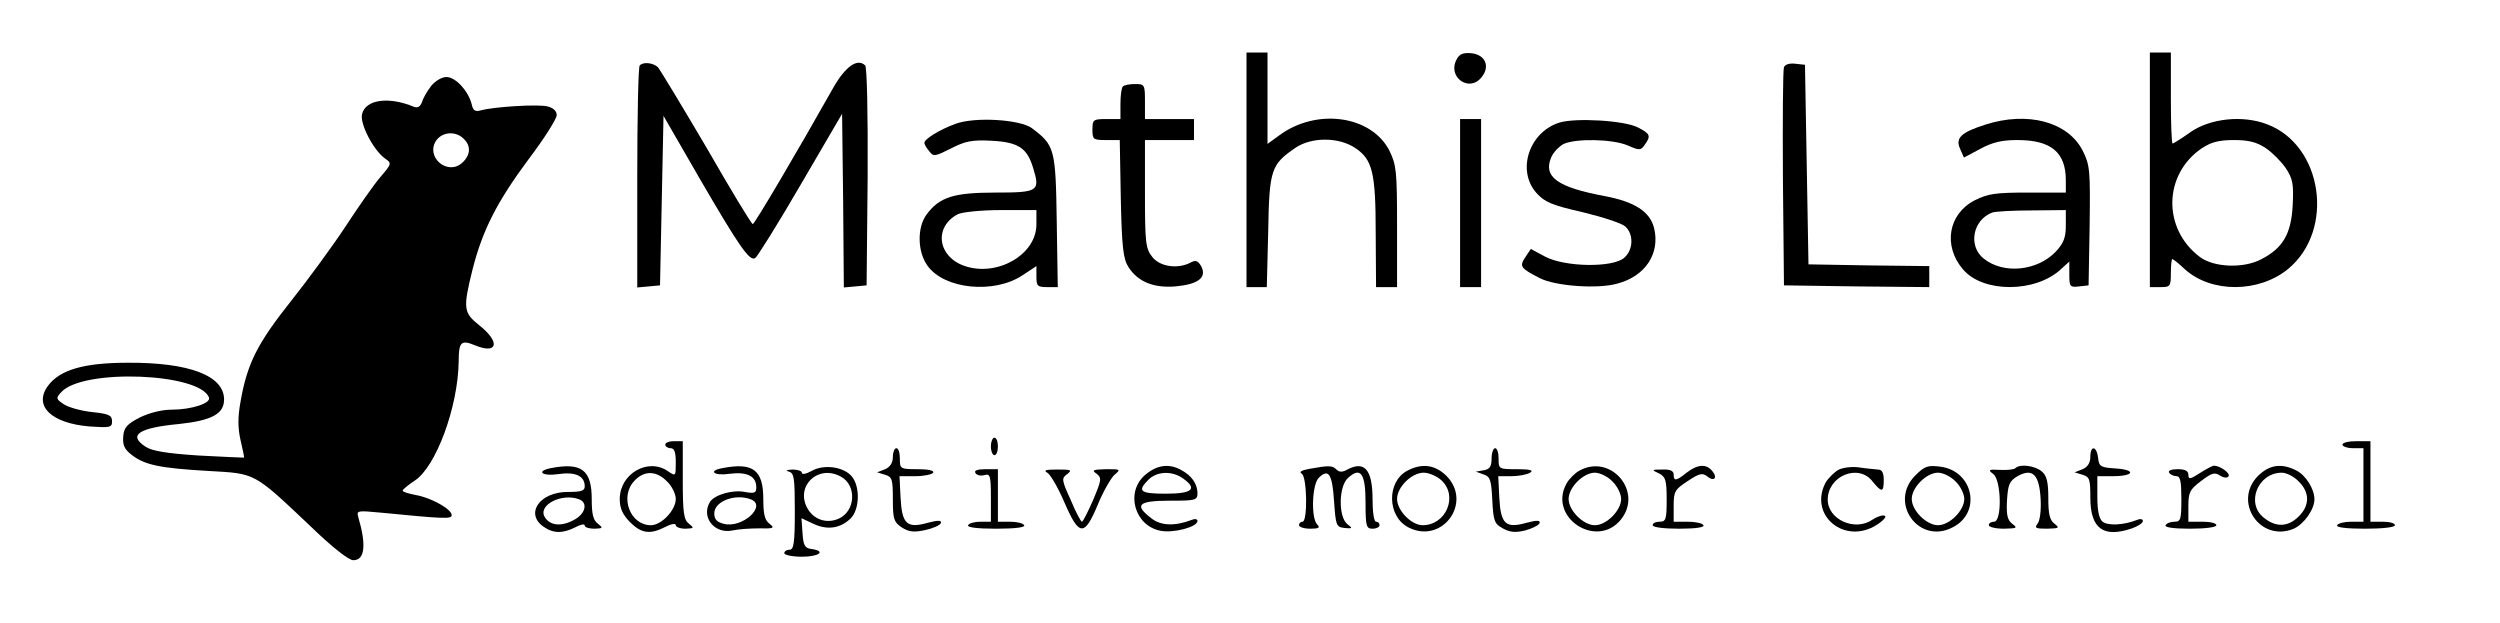 <?xml version="1.0" standalone="no"?>
<!DOCTYPE svg PUBLIC "-//W3C//DTD SVG 20010904//EN"
 "http://www.w3.org/TR/2001/REC-SVG-20010904/DTD/svg10.dtd">
<svg version="1.0" xmlns="http://www.w3.org/2000/svg"
 width="714pt" height="178pt" viewBox="0 0 714 178"
 preserveAspectRatio="xMidYMid meet">

<g transform="translate(0,178) scale(0.1,-0.1)"
fill="#000000" stroke="none">
<path d="M3560 1295 l0 -335 29 0 29 0 4 159 c3 177 8 191 78 239 46 31 124
31 171 -1 49 -33 58 -70 58 -244 l1 -153 30 0 30 0 0 173 c0 159 -2 176 -22
217 -52 101 -209 122 -315 43 l-33 -24 0 130 0 131 -30 0 -30 0 0 -335z"/>
<path d="M4160 1610 c-27 -50 36 -95 71 -51 26 31 11 65 -29 69 -23 2 -34 -2
-42 -18z"/>
<path d="M6140 1295 l0 -335 30 0 c28 0 30 2 30 40 0 22 2 40 4 40 3 0 19 -13
36 -29 75 -68 211 -68 295 1 134 111 99 353 -60 413 -70 27 -163 17 -220 -23
-25 -18 -48 -32 -50 -32 -3 0 -5 59 -5 130 l0 130 -30 0 -30 0 0 -335z m331
62 c18 -12 44 -38 57 -57 20 -30 23 -45 20 -105 -4 -83 -28 -124 -91 -156 -50
-26 -134 -23 -174 7 -108 81 -104 237 6 311 26 17 48 23 91 23 43 0 65 -6 91
-23z"/>
<path d="M1827 1593 c-4 -3 -7 -148 -7 -320 l0 -314 33 3 32 3 5 242 5 242
105 -182 c113 -194 141 -234 157 -224 6 4 65 98 130 210 l118 202 3 -248 2
-248 33 3 32 3 3 309 c1 184 -2 314 -7 319 -22 22 -57 -3 -92 -65 -99 -176
-224 -388 -229 -388 -4 0 -63 98 -132 218 -70 119 -133 223 -139 230 -14 13
-42 16 -52 5z"/>
<path d="M5095 1588 c-3 -7 -4 -150 -3 -318 l3 -305 208 -3 207 -2 0 30 0 30
-172 2 -173 3 -5 285 -5 285 -28 3 c-16 2 -29 -2 -32 -10z"/>
<path d="M1231 1534 c-11 -14 -23 -35 -26 -46 -5 -13 -12 -17 -23 -13 -72 30
-138 21 -148 -21 -7 -27 33 -104 66 -127 19 -13 19 -15 -14 -53 -18 -21 -62
-84 -98 -139 -36 -55 -107 -152 -157 -215 -96 -121 -125 -178 -144 -287 -8
-44 -8 -75 0 -110 6 -26 11 -49 10 -50 -1 0 -59 2 -129 6 -92 6 -134 13 -152
25 -51 33 -21 54 95 65 94 10 129 29 129 70 0 68 -99 106 -275 105 -125 0
-194 -20 -228 -66 -42 -57 9 -107 119 -116 59 -4 64 -3 64 15 0 17 -9 21 -56
26 -30 3 -67 13 -81 22 -23 15 -24 18 -8 35 61 68 398 55 422 -16 5 -16 -51
-34 -106 -34 -29 0 -64 -9 -91 -22 -37 -19 -46 -29 -48 -54 -2 -25 3 -37 24
-53 37 -29 80 -38 218 -46 138 -8 128 -2 297 -162 58 -56 105 -93 118 -93 33
0 38 43 14 124 -5 18 -1 18 63 12 185 -18 204 -19 204 -7 0 17 -60 50 -102 57
-21 4 -38 9 -38 13 0 3 16 16 34 28 61 39 124 210 126 340 0 57 7 63 46 47 65
-27 74 8 14 56 -47 37 -48 49 -20 162 29 113 71 194 161 315 44 58 79 114 79
124 0 12 -10 21 -26 25 -27 7 -153 -1 -190 -11 -17 -5 -23 -1 -27 18 -10 38
-46 77 -72 77 -13 0 -32 -11 -44 -26z m93 -150 c22 -21 20 -47 -4 -69 -42 -38
-106 17 -74 64 18 25 56 27 78 5z"/>
<path d="M3207 1533 c-4 -3 -7 -26 -7 -50 l0 -43 -40 0 c-38 0 -40 -2 -40 -30
0 -28 2 -30 39 -30 l39 0 3 -168 c3 -139 7 -172 22 -195 27 -42 72 -60 134
-55 65 6 90 25 74 57 -10 17 -16 19 -31 11 -36 -19 -87 -12 -109 16 -19 24
-21 40 -21 180 l0 154 70 0 70 0 0 30 0 30 -70 0 -70 0 0 50 c0 48 -1 50 -28
50 -16 0 -32 -3 -35 -7z"/>
<path d="M2728 1426 c-44 -16 -88 -43 -88 -54 0 -4 6 -15 14 -24 12 -16 16
-15 62 8 41 21 60 25 116 22 77 -4 102 -21 119 -79 20 -65 14 -69 -108 -69
-120 0 -160 -13 -197 -63 -27 -37 -26 -106 3 -146 48 -67 189 -81 270 -28 l41
27 0 -30 c0 -27 3 -30 31 -30 l30 0 -3 189 c-3 207 -6 216 -71 265 -34 25
-164 33 -219 12z m232 -287 c0 -86 -111 -150 -204 -119 -78 26 -90 111 -21
148 11 6 66 12 123 12 l102 0 0 -41z"/>
<path d="M4170 1200 l0 -240 30 0 30 0 0 240 0 240 -30 0 -30 0 0 -240z"/>
<path d="M4454 1430 c-87 -27 -123 -137 -66 -201 23 -26 44 -35 132 -55 58
-14 113 -32 122 -41 24 -22 23 -66 -3 -89 -32 -29 -169 -27 -226 3 l-41 22
-16 -24 c-17 -26 -14 -31 43 -60 44 -22 164 -31 220 -15 80 21 123 86 105 159
-12 47 -56 75 -141 91 -135 25 -176 55 -153 110 6 15 23 32 36 39 36 16 138
14 182 -4 34 -15 38 -15 49 1 19 26 16 32 -19 50 -38 20 -178 28 -224 14z"/>
<path d="M5670 1424 c-69 -22 -86 -38 -72 -69 l11 -25 47 25 c35 19 62 25 106
25 96 0 138 -35 138 -115 l0 -35 -108 0 c-92 0 -114 -3 -152 -22 -76 -39 -91
-130 -34 -197 57 -68 208 -68 281 1 l23 21 0 -37 c0 -35 2 -37 28 -34 l27 3 3
170 c2 160 1 173 -20 215 -42 82 -157 113 -278 74z m230 -288 c0 -34 -6 -50
-28 -74 -53 -56 -149 -66 -206 -21 -46 36 -32 111 24 132 8 3 59 6 113 6 l97
1 0 -44z"/>
<path d="M2830 505 c0 -14 5 -25 10 -25 6 0 10 11 10 25 0 14 -4 25 -10 25 -5
0 -10 -11 -10 -25z"/>
<path d="M1900 510 c0 -5 7 -10 15 -10 11 0 15 -11 15 -41 0 -39 0 -40 -22
-25 -57 40 -138 -7 -138 -79 0 -27 8 -44 29 -66 33 -33 58 -36 101 -14 17 9
30 11 30 5 0 -5 12 -10 28 -10 24 1 25 2 10 14 -15 11 -18 30 -18 125 l0 111
-25 0 c-14 0 -25 -4 -25 -10z m5 -105 c14 -13 25 -36 25 -50 0 -32 -41 -75
-71 -75 -60 0 -90 82 -47 127 28 30 63 29 93 -2z"/>
<path d="M6690 510 c0 -5 14 -10 30 -10 l30 0 0 -105 0 -105 -34 0 c-19 0 -38
-4 -41 -10 -4 -6 25 -10 79 -10 51 0 86 4 86 10 0 6 -16 10 -35 10 l-35 0 0
115 0 115 -40 0 c-22 0 -40 -4 -40 -10z"/>
<path d="M2550 475 c0 -17 -8 -29 -22 -35 l-23 -9 23 -7 c20 -6 22 -13 22 -70
0 -57 3 -65 25 -80 20 -13 34 -15 67 -8 23 5 43 14 45 20 3 8 -7 9 -37 1 -60
-17 -74 -4 -78 72 l-3 61 45 0 c25 0 48 5 51 10 4 6 -13 10 -44 10 -50 0 -51
1 -51 30 0 17 -4 30 -10 30 -5 0 -10 -11 -10 -25z"/>
<path d="M4260 471 c0 -23 -5 -31 -22 -34 l-23 -4 22 -8 c19 -6 22 -15 25 -73
3 -60 6 -68 30 -81 20 -11 35 -13 64 -6 21 6 39 15 41 21 3 8 -7 9 -37 1 -60
-17 -74 -4 -78 72 l-3 61 38 0 c21 0 45 5 53 10 11 7 0 10 -37 10 -52 0 -53 0
-53 30 0 17 -4 30 -10 30 -5 0 -10 -13 -10 -29z"/>
<path d="M5970 475 c0 -17 -8 -29 -22 -35 l-23 -9 23 -7 c20 -6 22 -13 22 -65
0 -89 37 -116 119 -88 17 6 31 15 31 21 0 6 -8 7 -17 3 -38 -15 -83 -17 -98
-5 -10 8 -15 31 -15 71 l0 59 44 0 c61 0 68 18 9 22 -44 3 -48 5 -51 31 -4 34
-22 36 -22 2z"/>
<path d="M1573 443 c-44 -9 -24 -24 22 -17 48 7 75 -5 75 -35 0 -13 -10 -16
-49 -16 -80 0 -122 -62 -69 -99 28 -20 55 -20 91 -2 15 8 27 11 27 5 0 -5 12
-9 28 -9 24 1 25 2 10 14 -14 10 -18 28 -18 70 0 84 -29 106 -117 89z m81 -89
c26 -10 18 -42 -15 -59 -37 -20 -68 -16 -83 8 -21 34 48 70 98 51z"/>
<path d="M2063 443 c-43 -8 -23 -23 22 -16 49 6 75 -7 75 -39 0 -16 -5 -18
-33 -13 -34 7 -86 -8 -99 -28 -27 -43 12 -93 64 -82 18 4 53 6 78 6 40 -1 43
1 28 13 -14 10 -18 28 -18 70 0 84 -29 106 -117 89z m81 -89 c48 -18 -24 -84
-77 -70 -20 5 -27 13 -27 30 0 34 59 57 104 40z"/>
<path d="M2318 435 c-16 -9 -28 -11 -28 -5 0 5 -12 9 -27 9 -17 -1 -21 -3 -10
-6 15 -4 17 -18 17 -114 0 -90 -3 -109 -15 -109 -8 0 -15 -4 -15 -10 0 -5 23
-10 50 -10 50 0 70 16 28 22 -19 2 -24 10 -26 46 l-3 42 34 -16 c40 -19 78
-13 107 16 25 25 27 90 3 119 -23 28 -80 36 -115 16z m83 -16 c46 -24 43 -98
-5 -120 -35 -16 -73 -3 -91 31 -33 63 32 124 96 89z"/>
<path d="M3271 424 c-58 -49 -31 -146 44 -160 37 -7 105 11 105 28 0 6 -8 7
-17 3 -47 -18 -88 -17 -115 5 -50 38 -37 50 52 50 76 0 80 1 80 23 -1 26 -17
49 -47 65 -35 19 -69 14 -102 -14z m107 -10 c43 -30 28 -44 -48 -44 -74 0 -83
7 -50 40 24 24 67 26 98 4z"/>
<path d="M3740 441 c-23 -4 -31 -9 -22 -14 15 -10 17 -137 2 -137 -5 0 -10 -4
-10 -10 0 -5 14 -10 32 -10 25 0 29 3 20 12 -18 18 -15 113 4 133 28 28 39 12
44 -66 5 -70 6 -74 30 -77 23 -2 24 -1 8 11 -26 21 -25 108 2 132 36 33 50 13
50 -70 0 -68 2 -75 20 -75 11 0 20 5 20 10 0 6 -4 10 -10 10 -6 0 -10 28 -10
64 0 85 -23 111 -72 85 -14 -8 -23 -8 -31 0 -12 12 -22 12 -77 2z"/>
<path d="M4018 435 c-58 -32 -56 -130 4 -161 96 -50 185 70 109 147 -33 32
-70 37 -113 14z m99 -27 c48 -45 13 -128 -54 -128 -32 0 -73 42 -73 75 0 34
42 75 76 75 15 0 38 -10 51 -22z"/>
<path d="M4511 436 c-13 -7 -30 -24 -37 -37 -54 -97 87 -189 156 -102 63 80
-30 188 -119 139z m94 -31 c14 -13 25 -36 25 -50 0 -33 -42 -75 -75 -75 -33 0
-75 42 -75 75 0 33 42 75 75 75 14 0 37 -11 50 -25z"/>
<path d="M4817 430 c-30 -24 -37 -25 -37 -5 0 10 -10 15 -32 14 -31 0 -32 -1
-10 -11 19 -10 22 -19 22 -75 0 -56 -2 -63 -20 -63 -11 0 -20 -4 -20 -10 0 -6
32 -10 76 -10 47 0 73 4 69 10 -3 6 -24 10 -46 10 l-39 0 0 45 c0 41 3 47 40
71 33 22 42 24 55 14 20 -17 32 -5 15 15 -17 21 -42 19 -73 -5z"/>
<path d="M5250 438 c-13 -8 -30 -25 -37 -38 -47 -93 56 -177 147 -119 19 12
29 24 23 26 -7 3 -23 -3 -35 -11 -50 -35 -128 0 -128 57 0 68 88 104 128 52
26 -32 32 -32 32 4 0 21 -5 30 -17 30 -10 1 -34 3 -53 6 -20 3 -46 0 -60 -7z"/>
<path d="M5470 422 c-77 -77 10 -199 107 -148 83 42 59 160 -34 173 -37 5 -46
2 -73 -25z m115 -17 c14 -13 25 -36 25 -50 0 -33 -42 -75 -75 -75 -33 0 -75
42 -75 75 0 33 42 75 75 75 14 0 37 -11 50 -25z"/>
<path d="M5756 443 c-4 -4 -23 -6 -44 -5 -33 2 -35 0 -19 -12 23 -18 25 -136
2 -136 -8 0 -15 -4 -15 -10 0 -5 19 -10 43 -10 38 1 40 2 24 14 -14 11 -17 25
-15 67 3 46 7 55 30 69 43 24 62 5 66 -64 2 -34 -2 -64 -9 -72 -9 -12 -5 -14
27 -14 35 1 37 2 22 14 -14 10 -18 28 -18 73 0 45 -4 64 -18 76 -19 17 -63 23
-76 10z"/>
<path d="M6283 429 c-28 -18 -33 -19 -33 -5 0 11 -9 16 -31 16 -17 0 -28 -4
-24 -10 3 -5 13 -10 21 -10 11 0 14 -15 14 -65 0 -58 -2 -65 -19 -65 -11 0
-23 -4 -26 -10 -4 -6 22 -10 69 -10 44 0 76 4 76 10 0 6 -18 10 -40 10 l-40 0
0 44 c0 40 4 48 36 72 30 23 39 26 54 16 11 -7 21 -8 25 -2 5 9 -25 30 -42 30
-4 0 -23 -10 -40 -21z"/>
<path d="M6449 421 c-73 -74 6 -191 102 -151 29 13 59 55 59 84 0 29 -24 68
-51 82 -43 22 -77 17 -110 -15z m116 -16 c32 -31 32 -69 0 -100 -30 -30 -64
-32 -99 -4 -53 41 -18 129 51 129 13 0 35 -11 48 -25z"/>
<path d="M2786 429 c3 -6 15 -9 25 -6 17 5 19 -1 19 -64 l0 -69 -29 0 c-17 0
-33 -4 -36 -10 -4 -6 25 -10 80 -10 55 0 84 4 80 10 -3 6 -22 10 -41 10 l-34
0 0 75 0 75 -36 0 c-23 0 -33 -4 -28 -11z"/>
<path d="M2991 430 c9 -5 31 -43 49 -85 42 -97 57 -98 95 -7 15 37 37 75 47
85 20 17 19 17 -23 17 -38 -1 -42 -3 -27 -13 15 -12 14 -18 -10 -75 -15 -34
-29 -62 -32 -62 -3 0 -18 28 -32 62 -26 57 -27 62 -10 74 15 12 11 13 -28 13
-33 0 -41 -2 -29 -9z"/>
</g>
</svg>
